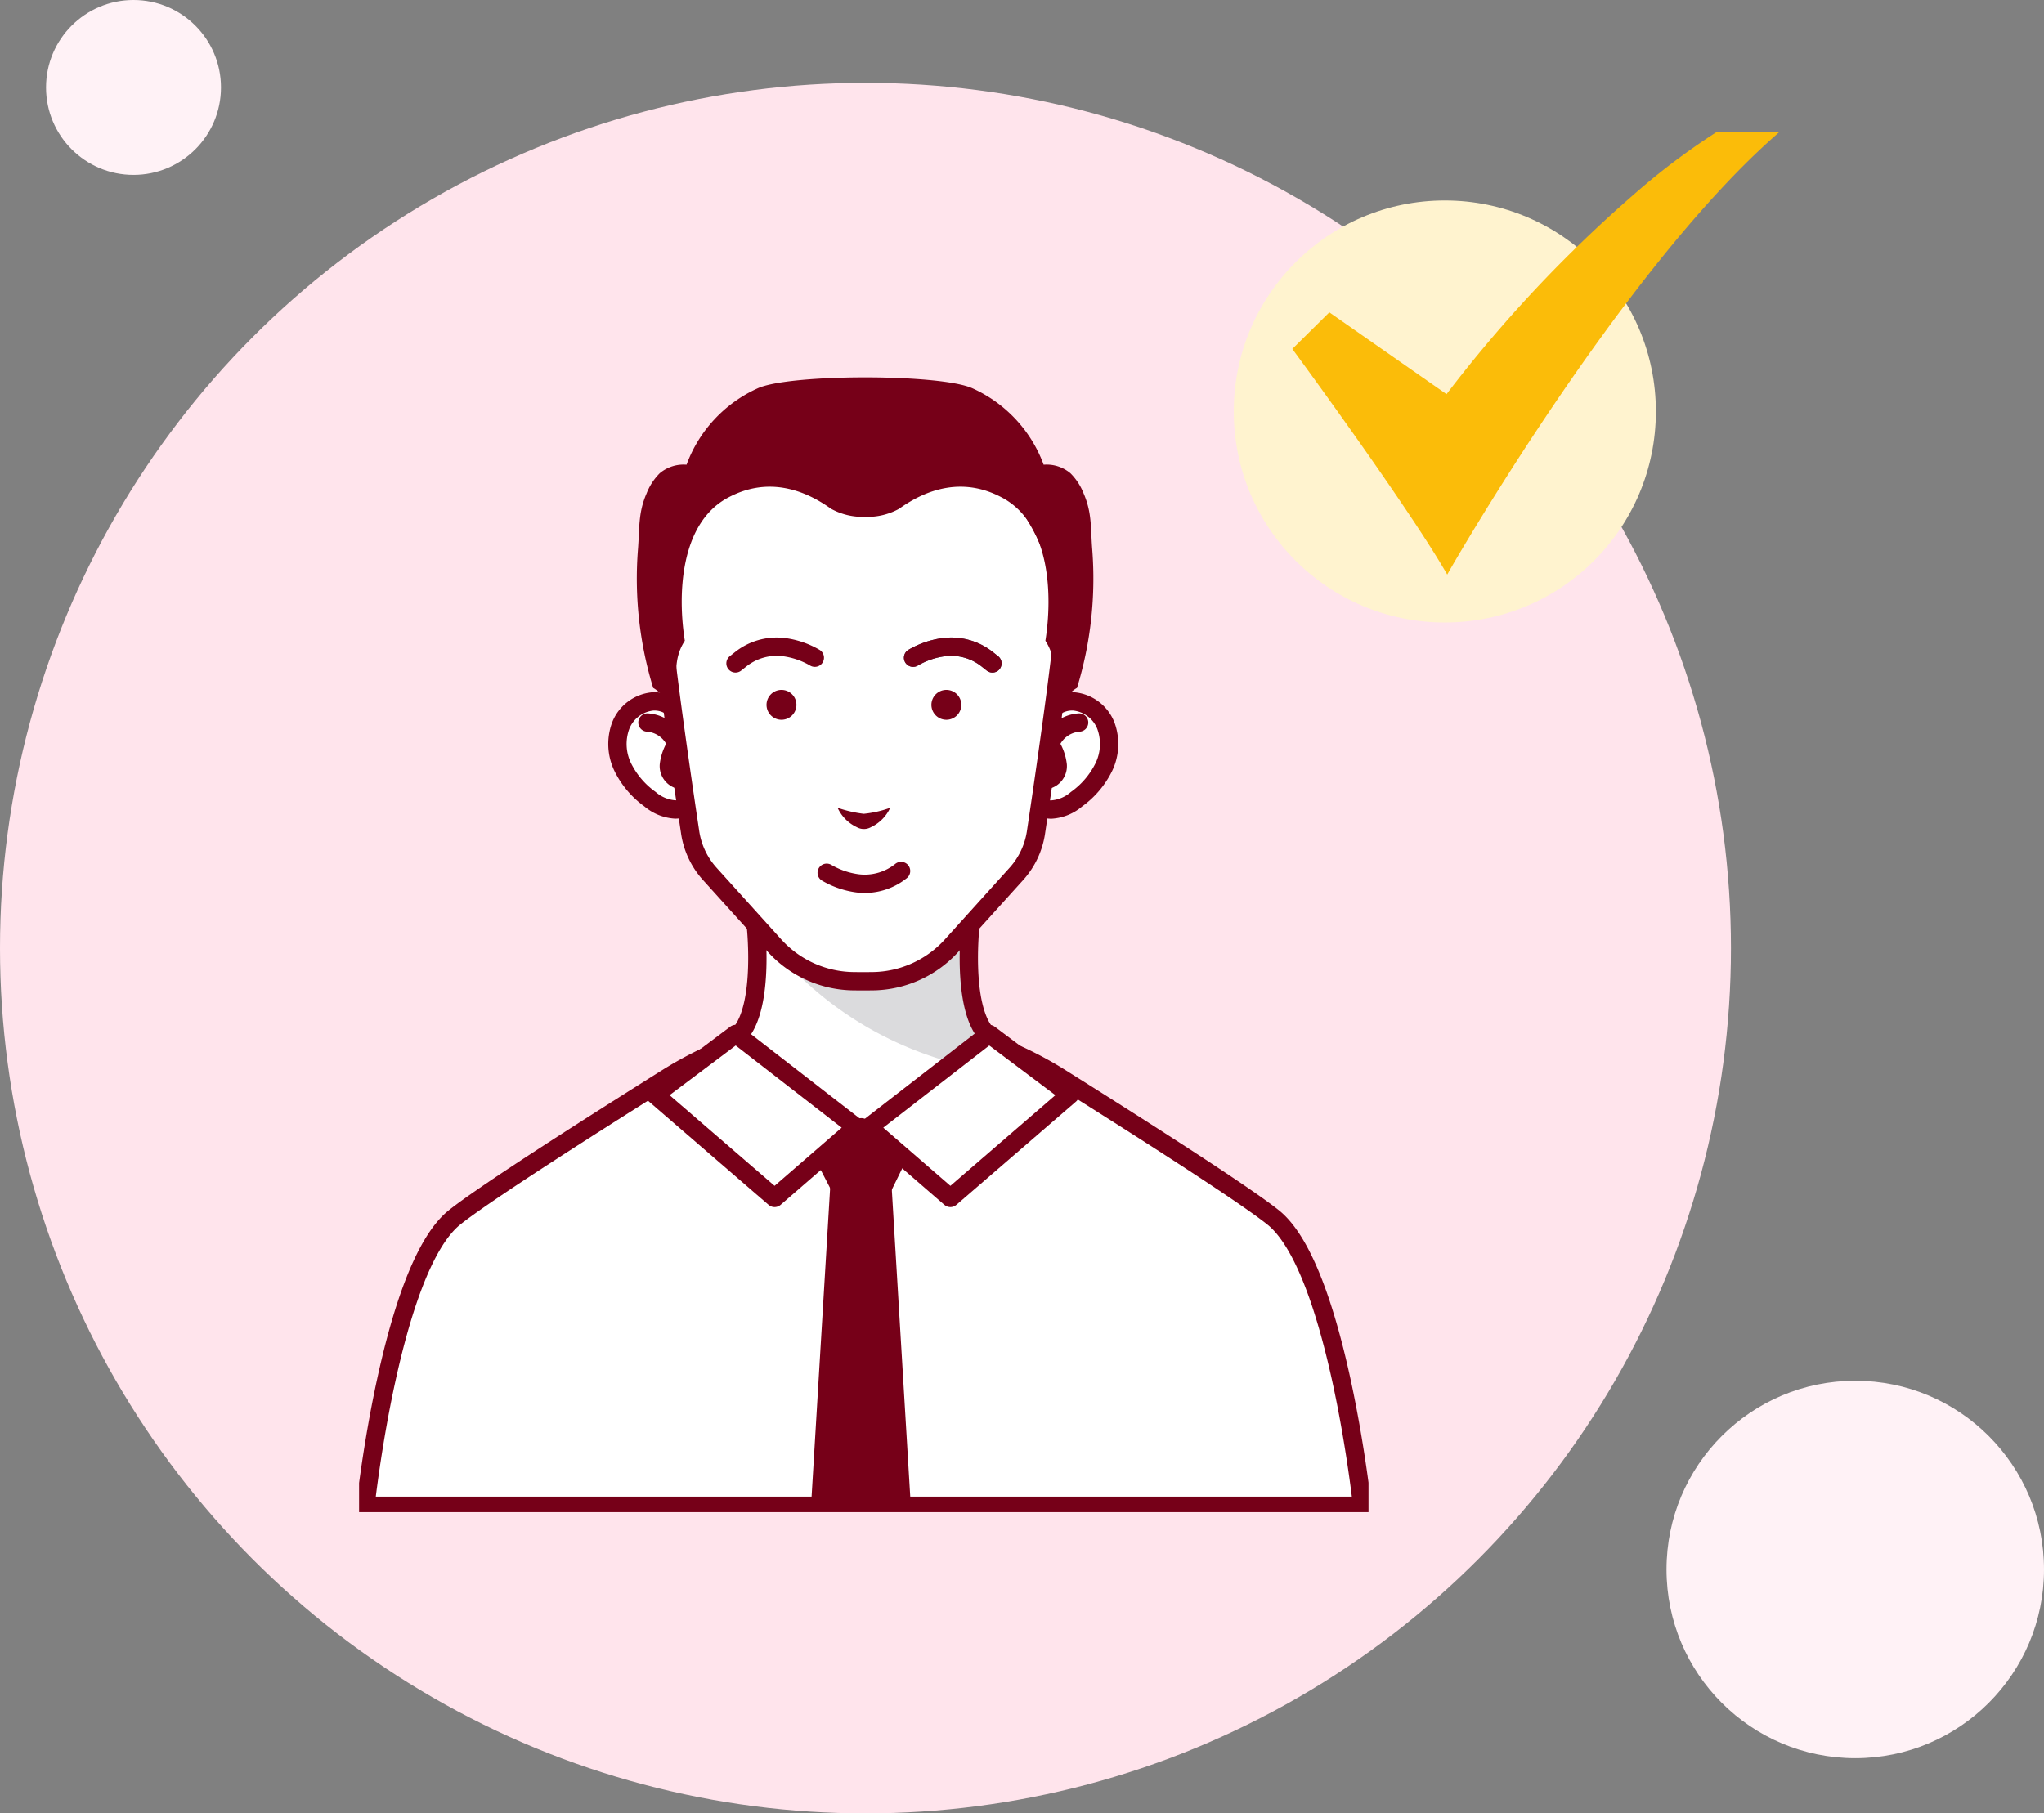 <svg xmlns="http://www.w3.org/2000/svg" xmlns:xlink="http://www.w3.org/1999/xlink" width="222" height="197" viewBox="0 0 222 197">
  <rect x="0" y="0" width="222" height="197" fill="#808080" stroke="none"/>
  <defs>
    <clipPath id="clip-path">
      <rect id="Rectangle_5661" data-name="Rectangle 5661" width="109.635" height="123.273" fill="none"/>
    </clipPath>
    <clipPath id="clip-path-3">
      <path id="Path_20142" data-name="Path 20142" d="M58.492,85.425s1.049,8.923-1.706,12.076a15.788,15.788,0,0,1-6.428,4.589,33.8,33.8,0,0,0,39.45.123l.173-.123A15.787,15.787,0,0,1,83.555,97.5c-2.756-3.153-1.707-12.076-1.707-12.076Z" transform="translate(-50.358 -85.425)" fill="none"/>
    </clipPath>
    <clipPath id="clip-path-4">
      <rect id="Rectangle_5659" data-name="Rectangle 5659" width="31.084" height="16.445" fill="none"/>
    </clipPath>
  </defs>
  <g id="Group_13383" data-name="Group 13383" transform="translate(-94 -175)">
    <circle id="Ellipse_703" data-name="Ellipse 703" cx="94" cy="94" r="94" transform="translate(94 184)" fill="#ffe4ec"/>
    <circle id="Ellipse_704" data-name="Ellipse 704" cx="9.5" cy="9.5" r="9.5" transform="translate(99 175)" fill="#fff2f6"/>
    <circle id="Ellipse_705" data-name="Ellipse 705" cx="20.5" cy="20.5" r="20.5" transform="translate(275 325)" fill="#fff2f6"/>
    <g id="Group_13215" data-name="Group 13215" transform="translate(133 216)">
      <g id="Group_13214" data-name="Group 13214" clip-path="url(#clip-path)">
        <g id="Group_13206" data-name="Group 13206">
          <g id="Group_13205" data-name="Group 13205" clip-path="url(#clip-path)">
            <path id="Path_20138" data-name="Path 20138" d="M109.25,153.478H1s2.763-25.8,9.674-31.328c3.072-2.455,13.247-8.983,23.089-15.164a40.175,40.175,0,0,1,42.728,0c9.841,6.181,20.017,12.708,23.089,15.164,6.911,5.525,9.674,31.328,9.674,31.328" transform="translate(-0.305 -30.895)" fill="#fff"/>
            <path id="Path_20139" data-name="Path 20139" d="M109.25,153.478H1s2.763-25.8,9.674-31.328c3.072-2.455,13.247-8.983,23.089-15.164a40.175,40.175,0,0,1,42.728,0c9.841,6.181,20.017,12.708,23.089,15.164C106.487,127.674,109.25,153.478,109.25,153.478Z" transform="translate(-0.305 -30.895)" fill="none" stroke="#760018" stroke-linecap="round" stroke-linejoin="round" stroke-width="1.99"/>
            <path id="Path_20140" data-name="Path 20140" d="M89.982,102.09l-.173.124a33.8,33.8,0,0,1-39.451-.124A15.781,15.781,0,0,0,56.786,97.5c2.756-3.153,1.706-12.076,1.706-12.076H81.849S80.8,94.348,83.555,97.5a15.781,15.781,0,0,0,6.428,4.589" transform="translate(-15.429 -26.173)" fill="#fff"/>
          </g>
        </g>
        <g id="Group_13211" data-name="Group 13211" transform="translate(34.929 59.252)">
          <g id="Group_13210" data-name="Group 13210" clip-path="url(#clip-path-3)">
            <g id="Group_13209" data-name="Group 13209" transform="translate(8.542 0.22)" opacity="0.2">
              <g id="Group_13208" data-name="Group 13208">
                <g id="Group_13207" data-name="Group 13207" clip-path="url(#clip-path-4)">
                  <path id="Path_20141" data-name="Path 20141" d="M93.757,102.188c-19.625-.58-29.09-13.038-31.083-16.025l1.64,1.822a11.753,11.753,0,0,0,8.631,3.882l.867.006h.265l.861-.006a11.772,11.772,0,0,0,8.636-3.882L85.6,85.743c-.138,1.387-.773,9,1.728,11.856a15.781,15.781,0,0,0,6.428,4.589" transform="translate(-62.674 -85.743)" fill="#4a4c56"/>
                </g>
              </g>
            </g>
          </g>
        </g>
        <g id="Group_13213" data-name="Group 13213">
          <g id="Group_13212" data-name="Group 13212" clip-path="url(#clip-path)">
            <path id="Path_20143" data-name="Path 20143" d="M89.982,102.09l-.173.124a33.8,33.8,0,0,1-39.451-.124A15.781,15.781,0,0,0,56.786,97.5c2.756-3.153,1.706-12.076,1.706-12.076H81.849S80.8,94.348,83.555,97.5A15.781,15.781,0,0,0,89.982,102.09Z" transform="translate(-15.429 -26.173)" fill="none" stroke="#760018" stroke-linecap="round" stroke-linejoin="round" stroke-width="1.99"/>
            <path id="Path_20144" data-name="Path 20144" d="M47.68,53.3a3.3,3.3,0,0,0-3.371-2.557,4.173,4.173,0,0,0-3.5,2.635,5.753,5.753,0,0,0,.219,4.5,9.389,9.389,0,0,0,2.967,3.491A4.637,4.637,0,0,0,46.7,62.483a2.045,2.045,0,0,0,2.093-1.713c-.085-.1-1.109-7.474-1.109-7.474" transform="translate(-12.392 -15.545)" fill="#fff"/>
            <path id="Path_20145" data-name="Path 20145" d="M47.68,53.3a3.3,3.3,0,0,0-3.371-2.557,4.173,4.173,0,0,0-3.5,2.635,5.753,5.753,0,0,0,.219,4.5,9.389,9.389,0,0,0,2.967,3.491A4.637,4.637,0,0,0,46.7,62.483a2.045,2.045,0,0,0,2.093-1.713C48.7,60.668,47.68,53.3,47.68,53.3Z" transform="translate(-12.392 -15.545)" fill="none" stroke="#760018" stroke-linecap="round" stroke-linejoin="round" stroke-width="1.99"/>
            <path id="Path_20146" data-name="Path 20146" d="M45.156,54.055a3.634,3.634,0,0,1,3.152,2.37,5.157,5.157,0,0,0-.828,2.263A1.541,1.541,0,0,0,48.748,60.3" transform="translate(-13.835 -16.562)" fill="#fff"/>
            <path id="Path_20147" data-name="Path 20147" d="M45.156,54.055a3.634,3.634,0,0,1,3.152,2.37,5.157,5.157,0,0,0-.828,2.263A1.541,1.541,0,0,0,48.748,60.3" transform="translate(-13.835 -16.562)" fill="none" stroke="#760018" stroke-linecap="round" stroke-linejoin="round" stroke-width="1.99"/>
            <path id="Path_20148" data-name="Path 20148" d="M106.538,53.3a3.3,3.3,0,0,1,3.371-2.557,4.173,4.173,0,0,1,3.5,2.635,5.753,5.753,0,0,1-.219,4.5,9.39,9.39,0,0,1-2.967,3.491,4.637,4.637,0,0,1-2.705,1.122,2.045,2.045,0,0,1-2.093-1.713c.085-.1,1.109-7.474,1.109-7.474" transform="translate(-32.303 -15.545)" fill="#fff"/>
            <path id="Path_20149" data-name="Path 20149" d="M106.538,53.3a3.3,3.3,0,0,1,3.371-2.557,4.173,4.173,0,0,1,3.5,2.635,5.753,5.753,0,0,1-.219,4.5,9.39,9.39,0,0,1-2.967,3.491,4.637,4.637,0,0,1-2.705,1.122,2.045,2.045,0,0,1-2.093-1.713C105.514,60.668,106.538,53.3,106.538,53.3Z" transform="translate(-32.303 -15.545)" fill="none" stroke="#760018" stroke-linecap="round" stroke-linejoin="round" stroke-width="1.99"/>
            <path id="Path_20150" data-name="Path 20150" d="M111.161,54.055a3.634,3.634,0,0,0-3.152,2.37,5.157,5.157,0,0,1,.828,2.263,1.541,1.541,0,0,1-1.267,1.617" transform="translate(-32.958 -16.562)" fill="#fff"/>
            <path id="Path_20151" data-name="Path 20151" d="M111.161,54.055a3.634,3.634,0,0,0-3.152,2.37,5.157,5.157,0,0,1,.828,2.263,1.541,1.541,0,0,1-1.267,1.617" transform="translate(-32.958 -16.562)" fill="none" stroke="#760018" stroke-linecap="round" stroke-linejoin="round" stroke-width="1.99"/>
            <path id="Path_20152" data-name="Path 20152" d="M70.975,6.718A21.8,21.8,0,0,1,91.127,27.045c.17,2.838-3.076,24.328-3.076,24.328a8.615,8.615,0,0,1-2.142,4.617l-7.023,7.782a11.768,11.768,0,0,1-8.636,3.882l-.862.007h-.265l-.861-.007a11.769,11.769,0,0,1-8.637-3.882L52.6,55.989a8.62,8.62,0,0,1-2.142-4.617s-3.246-21.489-3.075-24.328A21.794,21.794,0,0,1,67.535,6.718Z" transform="translate(-14.516 -2.058)" fill="#fff"/>
            <path id="Path_20153" data-name="Path 20153" d="M70.975,6.718A21.8,21.8,0,0,1,91.127,27.045c.17,2.838-3.076,24.328-3.076,24.328a8.615,8.615,0,0,1-2.142,4.617l-7.023,7.782a11.768,11.768,0,0,1-8.636,3.882l-.862.007h-.265l-.861-.007a11.769,11.769,0,0,1-8.637-3.882L52.6,55.989a8.62,8.62,0,0,1-2.142-4.617s-3.246-21.489-3.075-24.328A21.794,21.794,0,0,1,67.535,6.718Z" transform="translate(-14.516 -2.058)" fill="none" stroke="#760018" stroke-linecap="round" stroke-linejoin="round" stroke-width="1.99"/>
            <path id="Path_20154" data-name="Path 20154" d="M91.3,33.731c-2.368,1.32-3.118,6-3.118,6-.006-5.13,1.59-8.189-.316-11.121.773-4.843.581-12.678-4.64-15.517-4.273-2.325-8.236-.984-11.252,1.181a7.11,7.11,0,0,1-3.67.873H68.26a7.127,7.127,0,0,1-3.67-.873c-3.016-2.165-6.979-3.506-11.252-1.181-5.22,2.838-5.406,10.674-4.634,15.517-1.905,2.932-.316,5.991-.321,11.121,0,0-.75-4.677-3.118-6a40.631,40.631,0,0,1-1.651-15.048c.18-2.253.011-3.954.925-6.052a6.375,6.375,0,0,1,1.437-2.215,4.016,4.016,0,0,1,2.915-.933,14.659,14.659,0,0,1,7.729-8.3C60.081-.4,76.485-.4,79.947,1.184a14.657,14.657,0,0,1,7.729,8.3,4.015,4.015,0,0,1,2.915.933,6.375,6.375,0,0,1,1.437,2.215c.913,2.1.744,3.8.925,6.052A40.617,40.617,0,0,1,91.3,33.731" transform="translate(-13.325 0)" fill="#760018"/>
            <path id="Path_20155" data-name="Path 20155" d="M63.8,50.566a1.624,1.624,0,1,0,1.624-1.624A1.624,1.624,0,0,0,63.8,50.566" transform="translate(-19.547 -14.995)" fill="#760018"/>
            <path id="Path_20156" data-name="Path 20156" d="M92.868,50.566a1.624,1.624,0,1,1-1.624-1.624,1.624,1.624,0,0,1,1.624,1.624" transform="translate(-27.459 -14.995)" fill="#760018"/>
            <path id="Path_20157" data-name="Path 20157" d="M58.942,43.99l.535-.423a6.3,6.3,0,0,1,4.675-1.349,8.973,8.973,0,0,1,3.406,1.155" transform="translate(-18.059 -12.921)" fill="none" stroke="#760018" stroke-linecap="round" stroke-linejoin="round" stroke-width="1.99"/>
            <path id="Path_20158" data-name="Path 20158" d="M81.3,77.308a6.3,6.3,0,0,1-4.675,1.349A8.981,8.981,0,0,1,73.223,77.5" transform="translate(-22.435 -23.686)" fill="none" stroke="#760018" stroke-linecap="round" stroke-linejoin="round" stroke-width="1.99"/>
            <path id="Path_20159" data-name="Path 20159" d="M80.644,67.407a4.329,4.329,0,0,1-2.093,2.109,1.573,1.573,0,0,1-1.536,0,4.312,4.312,0,0,1-2.088-2.109,13.513,13.513,0,0,0,2.843.655,11.8,11.8,0,0,0,2.875-.655" transform="translate(-22.957 -20.653)" fill="#760018"/>
            <path id="Path_20160" data-name="Path 20160" d="M95.367,43.99l-.535-.423a6.3,6.3,0,0,0-4.675-1.349,8.981,8.981,0,0,0-3.407,1.155" transform="translate(-26.579 -12.921)" fill="none" stroke="#3d405b" stroke-linecap="round" stroke-linejoin="round" stroke-width="1.99"/>
            <path id="Path_20161" data-name="Path 20161" d="M95.367,43.99l-.535-.423a6.3,6.3,0,0,0-4.675-1.349,8.981,8.981,0,0,0-3.407,1.155" transform="translate(-26.579 -12.921)" fill="none" stroke="#760018" stroke-linecap="round" stroke-linejoin="round" stroke-width="1.99"/>
            <path id="Path_20162" data-name="Path 20162" d="M76.862,117.449,72.8,120.6l1.968,3.806h4.2l1.947-3.979Z" transform="translate(-22.304 -35.985)" fill="#760018"/>
            <path id="Path_20163" data-name="Path 20163" d="M76.862,117.449,72.8,120.6l1.968,3.806h4.2l1.947-3.979Z" transform="translate(-22.304 -35.985)" fill="none" stroke="#760018" stroke-linecap="round" stroke-linejoin="round" stroke-width="1.99"/>
            <path id="Path_20164" data-name="Path 20164" d="M81.025,160.646H72.268l2.05-34.117h4.658Z" transform="translate(-22.142 -38.767)" fill="#760018"/>
            <path id="Path_20165" data-name="Path 20165" d="M81.025,160.646H72.268l2.05-34.117h4.658Z" transform="translate(-22.142 -38.767)" fill="none" stroke="#760018" stroke-linecap="round" stroke-linejoin="round" stroke-width="1.99"/>
            <path id="Path_20166" data-name="Path 20166" d="M55.111,102.836l-8.776,6.593,12.99,11.219,8.857-7.676Z" transform="translate(-14.197 -31.508)" fill="#fff"/>
            <path id="Path_20167" data-name="Path 20167" d="M55.111,102.836l-8.776,6.593,12.99,11.219,8.857-7.676Z" transform="translate(-14.197 -31.508)" fill="none" stroke="#760018" stroke-linecap="round" stroke-linejoin="round" stroke-width="1.99"/>
            <path id="Path_20168" data-name="Path 20168" d="M92.891,102.836l8.776,6.593-12.99,11.219-8.857-7.676Z" transform="translate(-24.456 -31.508)" fill="#fff"/>
            <path id="Path_20169" data-name="Path 20169" d="M92.891,102.836l8.776,6.593-12.99,11.219-8.857-7.676Z" transform="translate(-24.456 -31.508)" fill="none" stroke="#760018" stroke-linecap="round" stroke-linejoin="round" stroke-width="1.99"/>
          </g>
        </g>
      </g>
    </g>
    <g id="_15-Checked" data-name="15-Checked" transform="translate(196 134.395)">
      <circle id="Ellipse_706" data-name="Ellipse 706" cx="22.923" cy="22.923" r="22.923" transform="translate(32 62.383)" fill="#fff3cf"/>
      <path id="Path_20170" data-name="Path 20170" d="M97.79,103.024l-.291-.5C93.058,94.962,81.255,78.9,81.136,78.742l-.17-.231,4.021-3.974,12.728,8.888a145.876,145.876,0,0,1,20.367-21.713,74.488,74.488,0,0,1,8.843-6.683l.079-.047h6.821l-.652.58c-16.756,14.924-34.918,46.645-35.1,46.964Z" transform="translate(-42.607 0)" fill="#fbbc09"/>
    </g>
  </g>
</svg>
